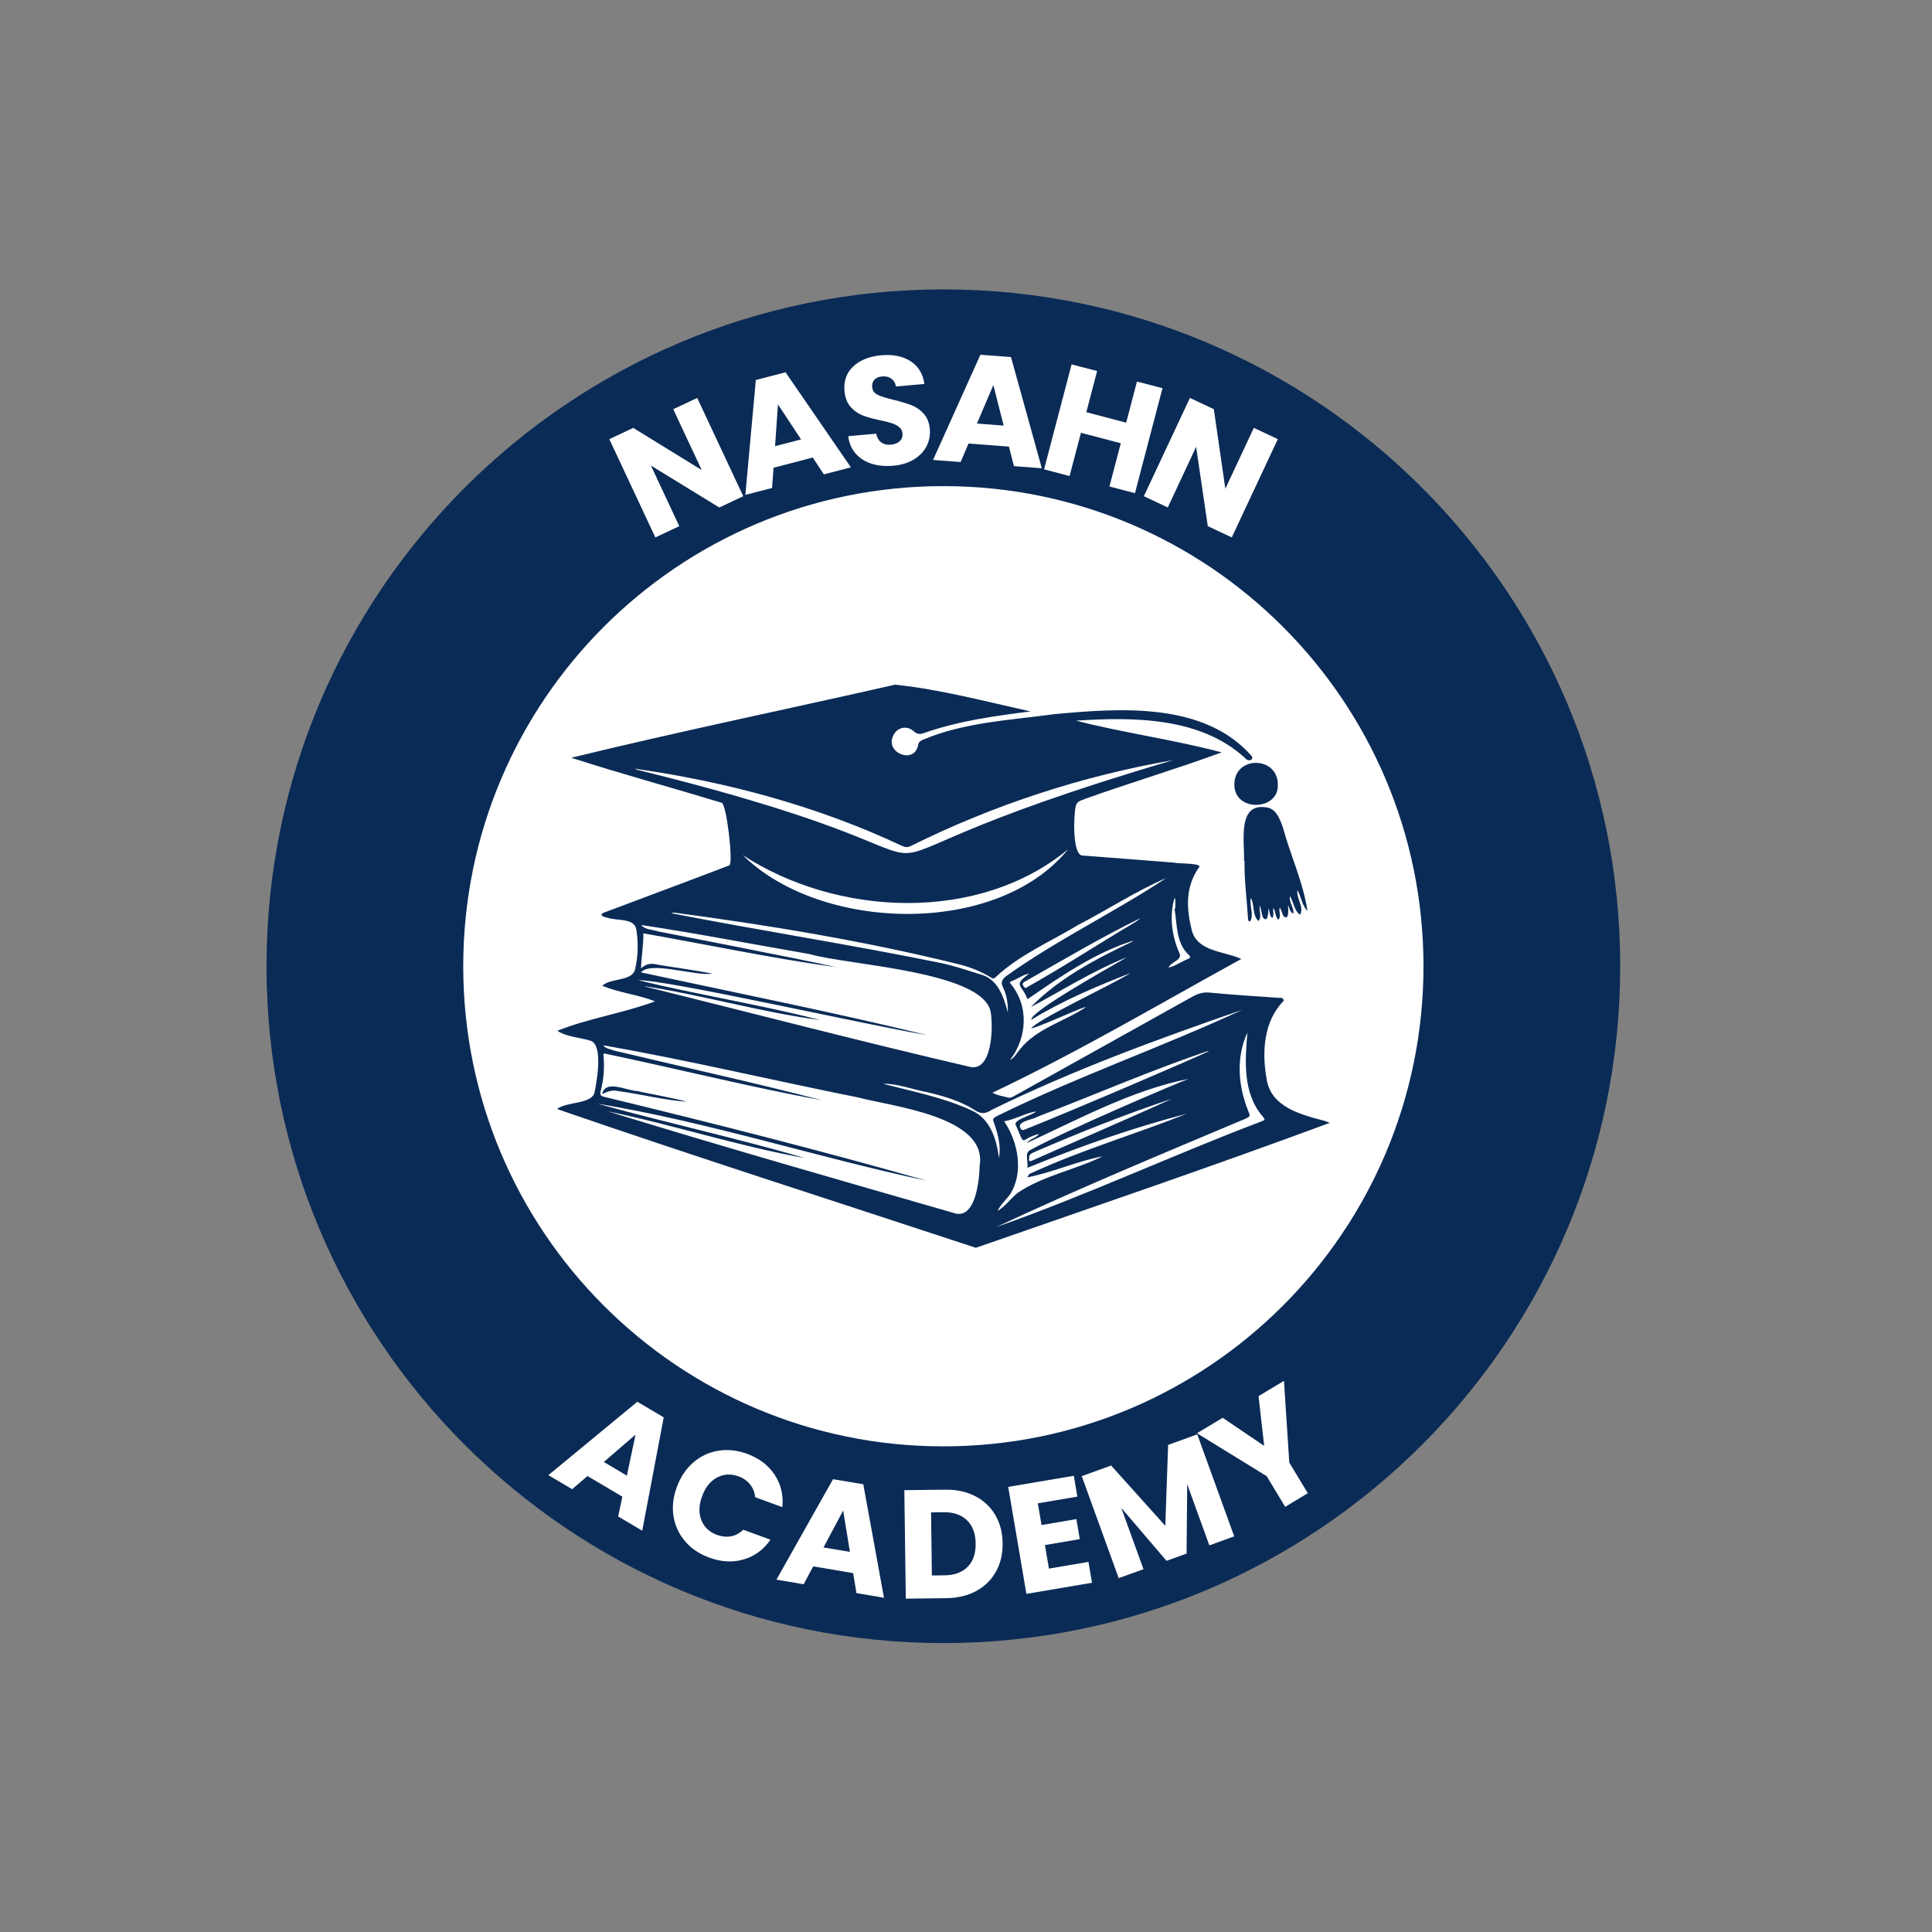 <svg xmlns="http://www.w3.org/2000/svg" xmlns:xlink="http://www.w3.org/1999/xlink" width="500" zoomAndPan="magnify" viewBox="0 0 375 375" height="500" preserveAspectRatio="xMidYMid meet" version="1.0"><rect x="0" y="0" width="375" height="375" fill="#808080" stroke="none"/><defs><g/><clipPath id="e6fa51c51f"><path d="M 51.73 56.172 L 314.48 56.172 L 314.48 318.922 L 51.73 318.922 Z M 51.73 56.172 " clip-rule="nonzero"/></clipPath><clipPath id="f9a3fe2764"><path d="M 183.105 56.172 C 110.551 56.172 51.73 114.988 51.73 187.547 C 51.73 260.102 110.551 318.922 183.105 318.922 C 255.664 318.922 314.48 260.102 314.48 187.547 C 314.48 114.988 255.664 56.172 183.105 56.172 Z M 183.105 56.172 " clip-rule="nonzero"/></clipPath><clipPath id="f8fa25182c"><path d="M 89.914 94.355 L 276.297 94.355 L 276.297 280.738 L 89.914 280.738 Z M 89.914 94.355 " clip-rule="nonzero"/></clipPath><clipPath id="adcccc4585"><path d="M 183.105 94.355 C 131.637 94.355 89.914 136.078 89.914 187.547 C 89.914 239.016 131.637 280.738 183.105 280.738 C 234.574 280.738 276.297 239.016 276.297 187.547 C 276.297 136.078 234.574 94.355 183.105 94.355 Z M 183.105 94.355 " clip-rule="nonzero"/></clipPath><clipPath id="ffff539816"><path d="M 108.105 132.891 L 258.105 132.891 L 258.105 242.391 L 108.105 242.391 Z M 108.105 132.891 " clip-rule="nonzero"/></clipPath></defs><g clip-path="url(#e6fa51c51f)"><g clip-path="url(#f9a3fe2764)"><path fill="#0a2b56" d="M 51.73 56.172 L 314.48 56.172 L 314.48 318.922 L 51.73 318.922 Z M 51.73 56.172 " fill-opacity="1" fill-rule="nonzero"/></g></g><g clip-path="url(#f8fa25182c)"><g clip-path="url(#adcccc4585)"><path fill="#ffffff" d="M 89.914 94.355 L 276.297 94.355 L 276.297 280.738 L 89.914 280.738 Z M 89.914 94.355 " fill-opacity="1" fill-rule="nonzero"/></g></g><g clip-path="url(#ffff539816)"><path fill="#0a2b56" d="M 257.129 217.57 C 252.574 216.355 246.688 214.941 245.855 209.449 C 244.91 204.246 245.25 198.211 249.16 194.27 C 249.141 193.871 248.902 193.613 248.465 193.695 C 243.934 193.367 239.395 193.121 234.875 192.668 C 233.555 192.535 232.535 192.844 231.453 193.449 C 219.922 199.891 208.383 206.32 196.836 212.746 C 196.531 212.914 196.137 213.125 195.836 213.066 C 194.773 212.777 193.578 212.641 192.637 212.09 C 209.055 204.305 224.973 194.922 240.934 186.129 C 237.668 184.609 232.465 184.758 231.336 180.625 C 230.289 176.43 230.027 172.281 232.645 168.465 C 233.77 167.457 228.598 167.68 228.02 167.449 C 222.035 166.984 216.055 166.5 210.07 166.055 C 208.141 165.91 208.348 158.207 208.82 156.387 C 209.086 155.379 209.996 155.391 210.676 155.031 C 219.441 151.906 228.434 149.23 237.129 146.035 C 227.875 143.574 218.133 142.262 208.867 139.883 C 219.934 139.152 232.98 139.148 241.684 147.148 C 242.094 147.797 243.395 147.719 242.969 146.77 C 233.695 136.199 217.43 137.445 204.66 138.613 C 196.094 139.801 187.281 140.16 179.211 143.555 C 178.703 143.762 178.336 143.98 178.199 144.609 C 177.535 148.375 171.941 146.219 173.281 143 C 173.934 141.25 175.934 140.66 177.324 141.914 C 178.008 142.531 178.559 142.566 179.355 142.277 C 186.027 139.938 193.059 138.961 200.043 138.086 C 191.395 136.184 182.508 133.801 173.73 132.891 C 152.824 137.66 131.621 142.008 110.883 147.082 C 120.535 150.188 130.363 152.863 140.078 155.816 C 141.051 156.102 142.363 167.652 141.57 167.965 C 133.598 171.031 125.57 173.98 117.578 177.012 C 116.348 177.344 116.605 177.914 117.742 178.07 C 119.539 178.824 123.172 178.043 123.52 180.473 C 123.922 183.07 123.859 185.633 123.258 188.199 C 122.598 190.551 118.5 189.77 116.902 191.344 C 120.172 192.688 123.871 193.066 127.152 194.359 C 121.055 196.641 114.184 197.668 108.184 200.066 C 109.891 201.242 112.438 201.344 114.461 201.965 C 117.203 202.516 115.828 210.008 115.387 212.082 C 114.844 214.328 109.961 213.812 108.113 215.258 C 135.078 224.562 162.305 233.242 189.406 242.195 C 212.332 234.223 235.352 226.383 258.098 217.949 C 257.777 217.82 257.461 217.668 257.129 217.57 Z M 219.711 182.801 C 212.77 186.082 205.363 190 200.098 195.469 C 206.223 192.195 212.301 188.352 218.781 185.785 C 213.195 188.961 199.734 196.621 200.195 197.93 C 206.223 194.234 212.922 191.402 219.445 188.875 C 215.27 191.414 200.945 198.086 200.156 199.641 C 203.348 198.703 210.258 195.324 210.773 195.496 C 206.59 198.273 201.207 199.621 198.012 203.625 C 197.387 204.328 196.895 205.344 196.035 205.746 C 199.379 201.426 199.762 195.25 196.164 190.957 C 195.902 190.707 196.004 190.602 196.301 190.465 C 197.48 190.039 198.555 189.168 199.789 188.984 C 196.516 191.344 198.301 190.914 199.43 193.949 C 205.812 189.555 212.566 184.895 219.953 182.59 C 219.875 182.66 219.805 182.754 219.711 182.801 Z M 220.336 178.988 C 213.199 183.215 206.266 187.777 199.02 191.801 C 198.676 191.441 198.168 191.004 198.805 190.598 C 206.273 186.375 213.695 181.953 221.395 178.195 C 221.043 178.461 220.715 178.762 220.336 178.988 Z M 227.094 187.395 C 227.715 186.598 229.531 186.23 228.914 184.969 C 227.426 181.668 226.93 177.691 228.004 174.219 C 228.262 174.871 228.062 175.637 228.121 176.336 C 228.074 176.34 228.027 176.348 227.98 176.352 C 228.488 179.426 228.242 183.016 230.715 185.32 C 231.043 185.617 231.168 185.863 230.648 186.105 C 229.355 186.621 228.152 187.5 226.805 187.809 C 226.898 187.668 226.969 187.5 227.094 187.395 Z M 124.441 149.605 C 124.004 149.508 123.562 149.414 123.16 149.195 C 141.035 151.73 158.715 156.48 175.098 164.195 C 175.695 164.473 176.184 164.516 176.801 164.203 C 192.832 156.234 210.133 150.586 227.684 147.547 C 143.645 172.285 207.859 170.211 124.441 149.605 Z M 207.32 164.844 C 193.469 181.898 159.273 180.871 144.176 165.98 C 162.527 177.918 189.93 179.211 207.32 164.844 Z M 130.848 177.137 C 149.324 179.598 167.688 182.625 185.785 187.086 C 188.078 187.633 190.273 188.465 192.297 189.707 C 192.594 189.891 192.816 190.059 193.223 189.691 C 197.867 185.312 203.867 182.801 209.281 179.527 C 214.961 176.598 220.578 172.902 226.344 170.445 C 216.207 177.141 205.059 182.461 195.176 189.559 C 194.516 190.125 194.188 190.68 194.684 191.637 C 195.406 193.117 195.676 194.832 195.621 196.48 C 194.773 193.422 193.699 190.004 190.262 189.117 C 187.75 188.336 185.25 187.473 182.68 186.934 C 165.277 183.367 147.703 180.66 130.27 177.25 C 130.496 177.203 130.719 177.164 130.848 177.137 Z M 125.492 191.555 C 125.34 191.512 125.191 191.449 125.039 191.402 C 136.406 193.148 147.797 196.496 159.215 197.992 C 147.602 194.992 135.441 193.09 123.875 190.258 C 129.496 190.176 167.047 198.711 179.961 200.918 C 161.566 196.418 142.902 192.734 124.422 188.734 C 126.273 186.477 135.141 189.543 138.246 188.98 C 134.887 188.305 131.469 187.879 128.086 187.312 C 126.621 186.992 125.672 186.84 124.422 187.953 C 124.477 185.688 124.922 183.434 124.875 181.16 C 137.34 183.352 149.871 186.016 162.355 187.734 C 154.828 186.027 131.719 181.578 127.754 180.793 C 126.684 180.422 125.191 180.477 124.465 179.547 C 135.359 181.168 146.227 183.312 157.098 185.176 C 164.457 187.355 191.199 188.484 192.328 196.617 C 192.762 199.676 192.566 207.789 188.414 207.113 C 167.391 202.223 146.449 196.766 125.492 191.555 Z M 190.152 226.254 C 190.09 229.133 189.344 237.02 185.012 235.402 C 162.645 228.957 140.168 222.543 117.957 215.707 C 130.676 218.32 143.43 222.516 156.23 224.766 C 142.922 220.898 129.297 217.914 115.961 214.223 C 137.434 217.762 158.57 224.645 179.883 229.172 C 159.203 223.281 138.285 217.988 117.383 212.922 C 116.605 212.758 116.398 212.52 116.598 211.754 C 117.184 209.488 117.363 207.203 117.133 204.879 C 117.086 204.406 117.285 204.469 117.629 204.547 C 131.621 207.484 145.609 211.008 159.625 213.574 C 146.254 210.102 132.738 207.145 119.301 203.941 C 118.559 203.66 117.559 203.566 117.078 202.887 C 133.531 205.77 150.082 209.727 166.555 213.012 C 173.273 214.789 191.742 216.727 190.152 226.254 Z M 188.469 215.48 C 183.027 212.992 177.156 211.852 171.398 210.367 C 174.219 210.289 177.168 211.504 180.031 212 C 183.223 212.785 186.406 213.668 189.191 215.469 C 190.438 216.273 191.223 216.223 192.52 215.406 C 208.105 207.766 224.695 201.684 241.094 196.02 C 225.422 203.297 209.012 208.984 193.523 216.621 C 192.59 217.129 192.652 217.211 193.016 218.191 C 193.734 220.281 194.332 222.559 193.887 224.758 C 193.465 221.105 192.148 217.012 188.469 215.48 Z M 200.605 223.684 C 209.402 219.871 218.398 216.289 227.473 213.273 C 221.477 216.039 203.246 223.945 200.23 225.32 C 199.785 225.477 199.629 225.301 199.77 224.797 C 199.664 224.188 200.098 223.906 200.605 223.684 Z M 199.941 223.238 C 198.793 223.832 199.645 225.605 199.41 226.68 C 209.457 222.566 219.863 218.887 230.332 216.184 C 220.355 220.164 209.914 223.191 200.137 227.723 C 199.695 227.77 199.609 228.195 199.402 228.516 C 204.336 227.59 209.062 225.355 214.012 224.453 C 208.68 227.086 202.469 228.188 197.543 231.523 C 196.176 232.621 195.121 234.16 193.617 235.051 C 194.18 233.84 195.254 232.926 196.035 231.844 C 198.773 227.633 197.617 221.602 194.902 217.645 C 197.043 217.285 198.992 216.059 201.105 215.73 C 200.445 216.457 196.449 217.398 197.191 218.418 C 199.168 222.992 197.809 221.016 201.699 220.094 C 201.105 220.895 199.879 221.066 199.27 221.871 C 209.418 217.23 219.668 211.605 230.66 209.418 C 227.93 210.473 207.266 219.234 199.941 223.238 Z M 199.043 219.195 C 198.715 219.324 198.371 219.5 198.102 219.039 C 197.211 217.621 200.57 217.332 201.398 216.746 C 212.441 212.516 223.328 207.766 234.527 203.973 C 234.535 204.004 234.547 204.035 234.555 204.07 C 232.438 205.148 208.777 215.305 199.043 219.195 Z M 244.695 217.723 C 227.516 224.238 210.582 232.141 193.352 238.172 C 209.191 230.762 225.43 224.008 241.574 217.219 C 242.746 216.703 242.711 216.664 242.234 215.516 C 240.301 210.668 239.906 205.203 242.121 200.418 C 241.648 205.902 241.211 212.117 245 216.59 C 245.617 217.383 245.68 217.336 244.695 217.723 Z M 244.695 217.723 " fill-opacity="1" fill-rule="nonzero"/></g><path fill="#0a2b56" d="M 246.352 156.832 C 240.008 155.289 241.602 163.281 241.465 167.09 C 241.496 167.09 241.531 167.09 241.562 167.09 C 241.496 170.777 242.004 174.449 242.23 178.129 C 242.254 178.43 242.184 178.883 242.656 178.816 C 243.438 177.598 242.465 175.711 242.793 174.297 C 243.551 175.691 243.051 177.684 244.27 178.77 C 244.988 177.891 244.332 176.781 244.516 175.773 C 244.797 176.496 244.855 177.289 245.105 178.02 C 246.098 179.406 246.215 176.945 246.223 176.293 C 246.48 176.902 246.395 177.773 246.941 178.191 C 247.383 177.684 246.992 176.879 247.188 176.254 C 247.613 176.961 247.535 177.898 248.082 178.527 C 248.793 177.926 248.141 176.941 248.395 176.164 C 248.758 176.637 248.828 177.273 249.113 177.793 C 250.305 178.906 250.027 176.266 250 175.641 C 250.285 176.262 250.344 177.031 251.035 177.336 C 251.223 176.164 250.105 175.07 250.395 173.941 C 251.098 175.109 251.188 176.734 252.332 177.559 C 253.227 176.059 251.543 174.359 251.832 172.762 C 252.566 174.066 252.695 175.719 253.773 176.805 C 252.984 171.324 250.445 165.953 248.992 160.535 C 248.465 159.133 247.883 157.398 246.352 156.832 Z M 246.352 156.832 " fill-opacity="1" fill-rule="nonzero"/><path fill="#0a2b56" d="M 239.59 152.246 C 239.523 157.676 248.215 157.391 248.027 152.332 C 248.066 146.707 239.602 146.621 239.59 152.246 Z M 239.59 152.246 " fill-opacity="1" fill-rule="nonzero"/><path fill="#0a2b56" d="M 123.586 211.754 C 121.648 211.699 117.438 209.445 116.887 212.383 C 117.918 211.816 118.926 211.504 120.082 211.789 C 124.5 212.383 128.918 213.555 133.336 213.84 C 130.125 213.012 126.832 212.465 123.586 211.754 Z M 123.586 211.754 " fill-opacity="1" fill-rule="nonzero"/><g fill="#ffffff" fill-opacity="1"><g transform="translate(125.518, 105.099)"><g><path d="M 18.75 -8.781 L 14.094 -6.594 L 0.828 -14.734 L 6.328 -2.969 L 1.688 -0.781 L -7.25 -19.859 L -2.609 -22.047 L 10.688 -13.859 L 5.156 -25.672 L 9.812 -27.859 Z M 18.75 -8.781 "/></g></g></g><g fill="#ffffff" fill-opacity="1"><g transform="translate(144.205, 96.181)"><g><path d="M 13.547 -7.375 L 5.938 -5.391 L 5.656 -1.469 L 0.469 -0.125 L 2.5 -22.422 L 8.266 -23.922 L 20.953 -5.469 L 15.703 -4.109 Z M 11.281 -10.891 L 6.797 -17.688 L 6.234 -9.578 Z M 11.281 -10.891 "/></g></g></g><g fill="#ffffff" fill-opacity="1"><g transform="translate(163.948, 91.037)"><g><path d="M 9.469 -0.641 C 7.926 -0.504 6.523 -0.629 5.266 -1.016 C 4.016 -1.41 2.977 -2.062 2.156 -2.969 C 1.344 -3.883 0.859 -5.02 0.703 -6.375 L 6.125 -6.859 C 6.281 -6.098 6.602 -5.535 7.094 -5.172 C 7.594 -4.805 8.211 -4.656 8.953 -4.719 C 9.703 -4.789 10.281 -5.02 10.688 -5.406 C 11.102 -5.801 11.281 -6.301 11.219 -6.906 C 11.176 -7.426 10.961 -7.836 10.578 -8.141 C 10.191 -8.453 9.734 -8.695 9.203 -8.875 C 8.68 -9.051 7.941 -9.238 6.984 -9.438 C 5.598 -9.727 4.457 -10.039 3.562 -10.375 C 2.664 -10.719 1.867 -11.27 1.172 -12.031 C 0.484 -12.801 0.082 -13.844 -0.031 -15.156 C -0.207 -17.102 0.359 -18.691 1.672 -19.922 C 2.992 -21.148 4.789 -21.867 7.062 -22.078 C 9.375 -22.285 11.285 -21.898 12.797 -20.922 C 14.305 -19.941 15.203 -18.473 15.484 -16.516 L 9.953 -16.016 C 9.848 -16.691 9.547 -17.203 9.047 -17.547 C 8.555 -17.898 7.953 -18.039 7.234 -17.969 C 6.617 -17.914 6.133 -17.707 5.781 -17.344 C 5.438 -16.988 5.289 -16.5 5.344 -15.875 C 5.406 -15.195 5.773 -14.695 6.453 -14.375 C 7.129 -14.062 8.156 -13.742 9.531 -13.422 C 10.938 -13.078 12.078 -12.734 12.953 -12.391 C 13.836 -12.055 14.625 -11.516 15.312 -10.766 C 16.008 -10.023 16.414 -9.023 16.531 -7.766 C 16.633 -6.578 16.426 -5.469 15.906 -4.438 C 15.383 -3.414 14.57 -2.562 13.469 -1.875 C 12.363 -1.195 11.031 -0.785 9.469 -0.641 Z M 9.469 -0.641 "/></g></g></g><g fill="#ffffff" fill-opacity="1"><g transform="translate(180.623, 89.246)"><g><path d="M 15.203 -2.562 L 7.375 -3.156 L 5.828 0.438 L 0.484 0.031 L 9.672 -20.391 L 15.609 -19.938 L 21.594 1.641 L 16.188 1.234 Z M 14.188 -6.641 L 12.188 -14.5 L 9 -7.031 Z M 14.188 -6.641 "/></g></g></g><g fill="#ffffff" fill-opacity="1"><g transform="translate(200.856, 90.632)"><g><path d="M 24.781 -15.281 L 19.438 5.094 L 14.484 3.797 L 16.688 -4.594 L 8.953 -6.625 L 6.75 1.766 L 1.797 0.469 L 7.141 -19.906 L 12.094 -18.609 L 10 -10.625 L 17.734 -8.594 L 19.828 -16.578 Z M 24.781 -15.281 "/></g></g></g><g fill="#ffffff" fill-opacity="1"><g transform="translate(220.337, 95.531)"><g><path d="M 18.75 8.781 L 14.094 6.594 L 11.828 -8.797 L 6.328 2.969 L 1.688 0.781 L 10.625 -18.297 L 15.266 -16.109 L 17.5 -0.672 L 23.031 -12.484 L 27.688 -10.297 Z M 18.75 8.781 "/></g></g></g><g fill="#ffffff" fill-opacity="1"><g transform="translate(106.017, 286.078)"><g><path d="M 14.781 4.422 L 8.016 0.422 L 5.031 2.969 L 0.422 0.25 L 17.688 -14 L 22.812 -10.969 L 18.641 11.031 L 13.969 8.266 Z M 15.656 0.344 L 17.344 -7.625 L 11.188 -2.312 Z M 15.656 0.344 "/></g></g></g><g fill="#ffffff" fill-opacity="1"><g transform="translate(126.824, 298.213)"><g><path d="M 4.547 -9.578 C 5.266 -11.535 6.328 -13.125 7.734 -14.344 C 9.141 -15.562 10.754 -16.32 12.578 -16.625 C 14.398 -16.926 16.27 -16.727 18.188 -16.031 C 20.531 -15.164 22.312 -13.812 23.531 -11.969 C 24.758 -10.125 25.258 -8.023 25.031 -5.672 L 19.75 -7.609 C 19.656 -8.578 19.32 -9.41 18.75 -10.109 C 18.188 -10.805 17.441 -11.32 16.516 -11.656 C 15.035 -12.195 13.645 -12.117 12.344 -11.422 C 11.039 -10.723 10.078 -9.516 9.453 -7.797 C 8.816 -6.066 8.77 -4.516 9.312 -3.141 C 9.863 -1.773 10.879 -0.82 12.359 -0.281 C 13.285 0.051 14.188 0.141 15.062 -0.016 C 15.945 -0.18 16.738 -0.609 17.438 -1.297 L 22.719 0.641 C 21.383 2.578 19.656 3.852 17.531 4.469 C 15.406 5.094 13.172 4.973 10.828 4.109 C 8.91 3.41 7.352 2.359 6.156 0.953 C 4.957 -0.453 4.207 -2.066 3.906 -3.891 C 3.613 -5.723 3.828 -7.617 4.547 -9.578 Z M 4.547 -9.578 "/></g></g></g><g fill="#ffffff" fill-opacity="1"><g transform="translate(150.22, 306.532)"><g><path d="M 15.375 -1.188 L 7.625 -2.5 L 5.766 0.969 L 0.484 0.078 L 11.469 -19.422 L 17.344 -18.438 L 21.359 3.594 L 16.016 2.688 Z M 14.75 -5.312 L 13.438 -13.344 L 9.625 -6.172 Z M 14.75 -5.312 "/></g></g></g><g fill="#ffffff" fill-opacity="1"><g transform="translate(173.953, 310.331)"><g><path d="M 9.469 -21.188 C 11.688 -21.219 13.633 -20.801 15.312 -19.938 C 16.988 -19.082 18.289 -17.863 19.219 -16.281 C 20.156 -14.707 20.633 -12.879 20.656 -10.797 C 20.688 -8.734 20.254 -6.895 19.359 -5.281 C 18.473 -3.676 17.195 -2.422 15.531 -1.516 C 13.875 -0.617 11.945 -0.156 9.75 -0.125 L 1.859 -0.031 L 1.578 -21.094 Z M 9.359 -4.562 C 11.297 -4.582 12.797 -5.129 13.859 -6.203 C 14.93 -7.285 15.453 -8.797 15.422 -10.734 C 15.398 -12.672 14.844 -14.172 13.75 -15.234 C 12.656 -16.305 11.141 -16.832 9.203 -16.812 L 6.766 -16.781 L 6.922 -4.531 Z M 9.359 -4.562 "/></g></g></g><g fill="#ffffff" fill-opacity="1"><g transform="translate(197.395, 309.681)"><g><path d="M 4.047 -17.891 L 4.766 -13.672 L 11.531 -14.828 L 12.188 -10.938 L 5.422 -9.781 L 6.203 -5.219 L 13.875 -6.516 L 14.562 -2.469 L 1.828 -0.312 L -1.703 -21.078 L 11.031 -23.234 L 11.719 -19.188 Z M 4.047 -17.891 "/></g></g></g><g fill="#ffffff" fill-opacity="1"><g transform="translate(215.388, 306.956)"><g><path d="M 17 -28.547 L 24.172 -8.75 L 19.344 -7 L 15.047 -18.875 L 14.922 -5.406 L 11.031 -4 L 2.25 -14.281 L 6.562 -2.375 L 1.75 -0.641 L -5.422 -20.438 L 0.281 -22.5 L 10.797 -10.797 L 11.344 -26.5 Z M 17 -28.547 "/></g></g></g><g fill="#ffffff" fill-opacity="1"><g transform="translate(243.031, 296.348)"><g><path d="M 6.188 -28.328 L 7.219 -12.469 L 10.812 -6.516 L 6.422 -3.875 L 2.828 -9.828 L -10.703 -18.156 L -5.703 -21.156 L 2.344 -15.703 L 1.25 -25.359 Z M 6.188 -28.328 "/></g></g></g></svg>
